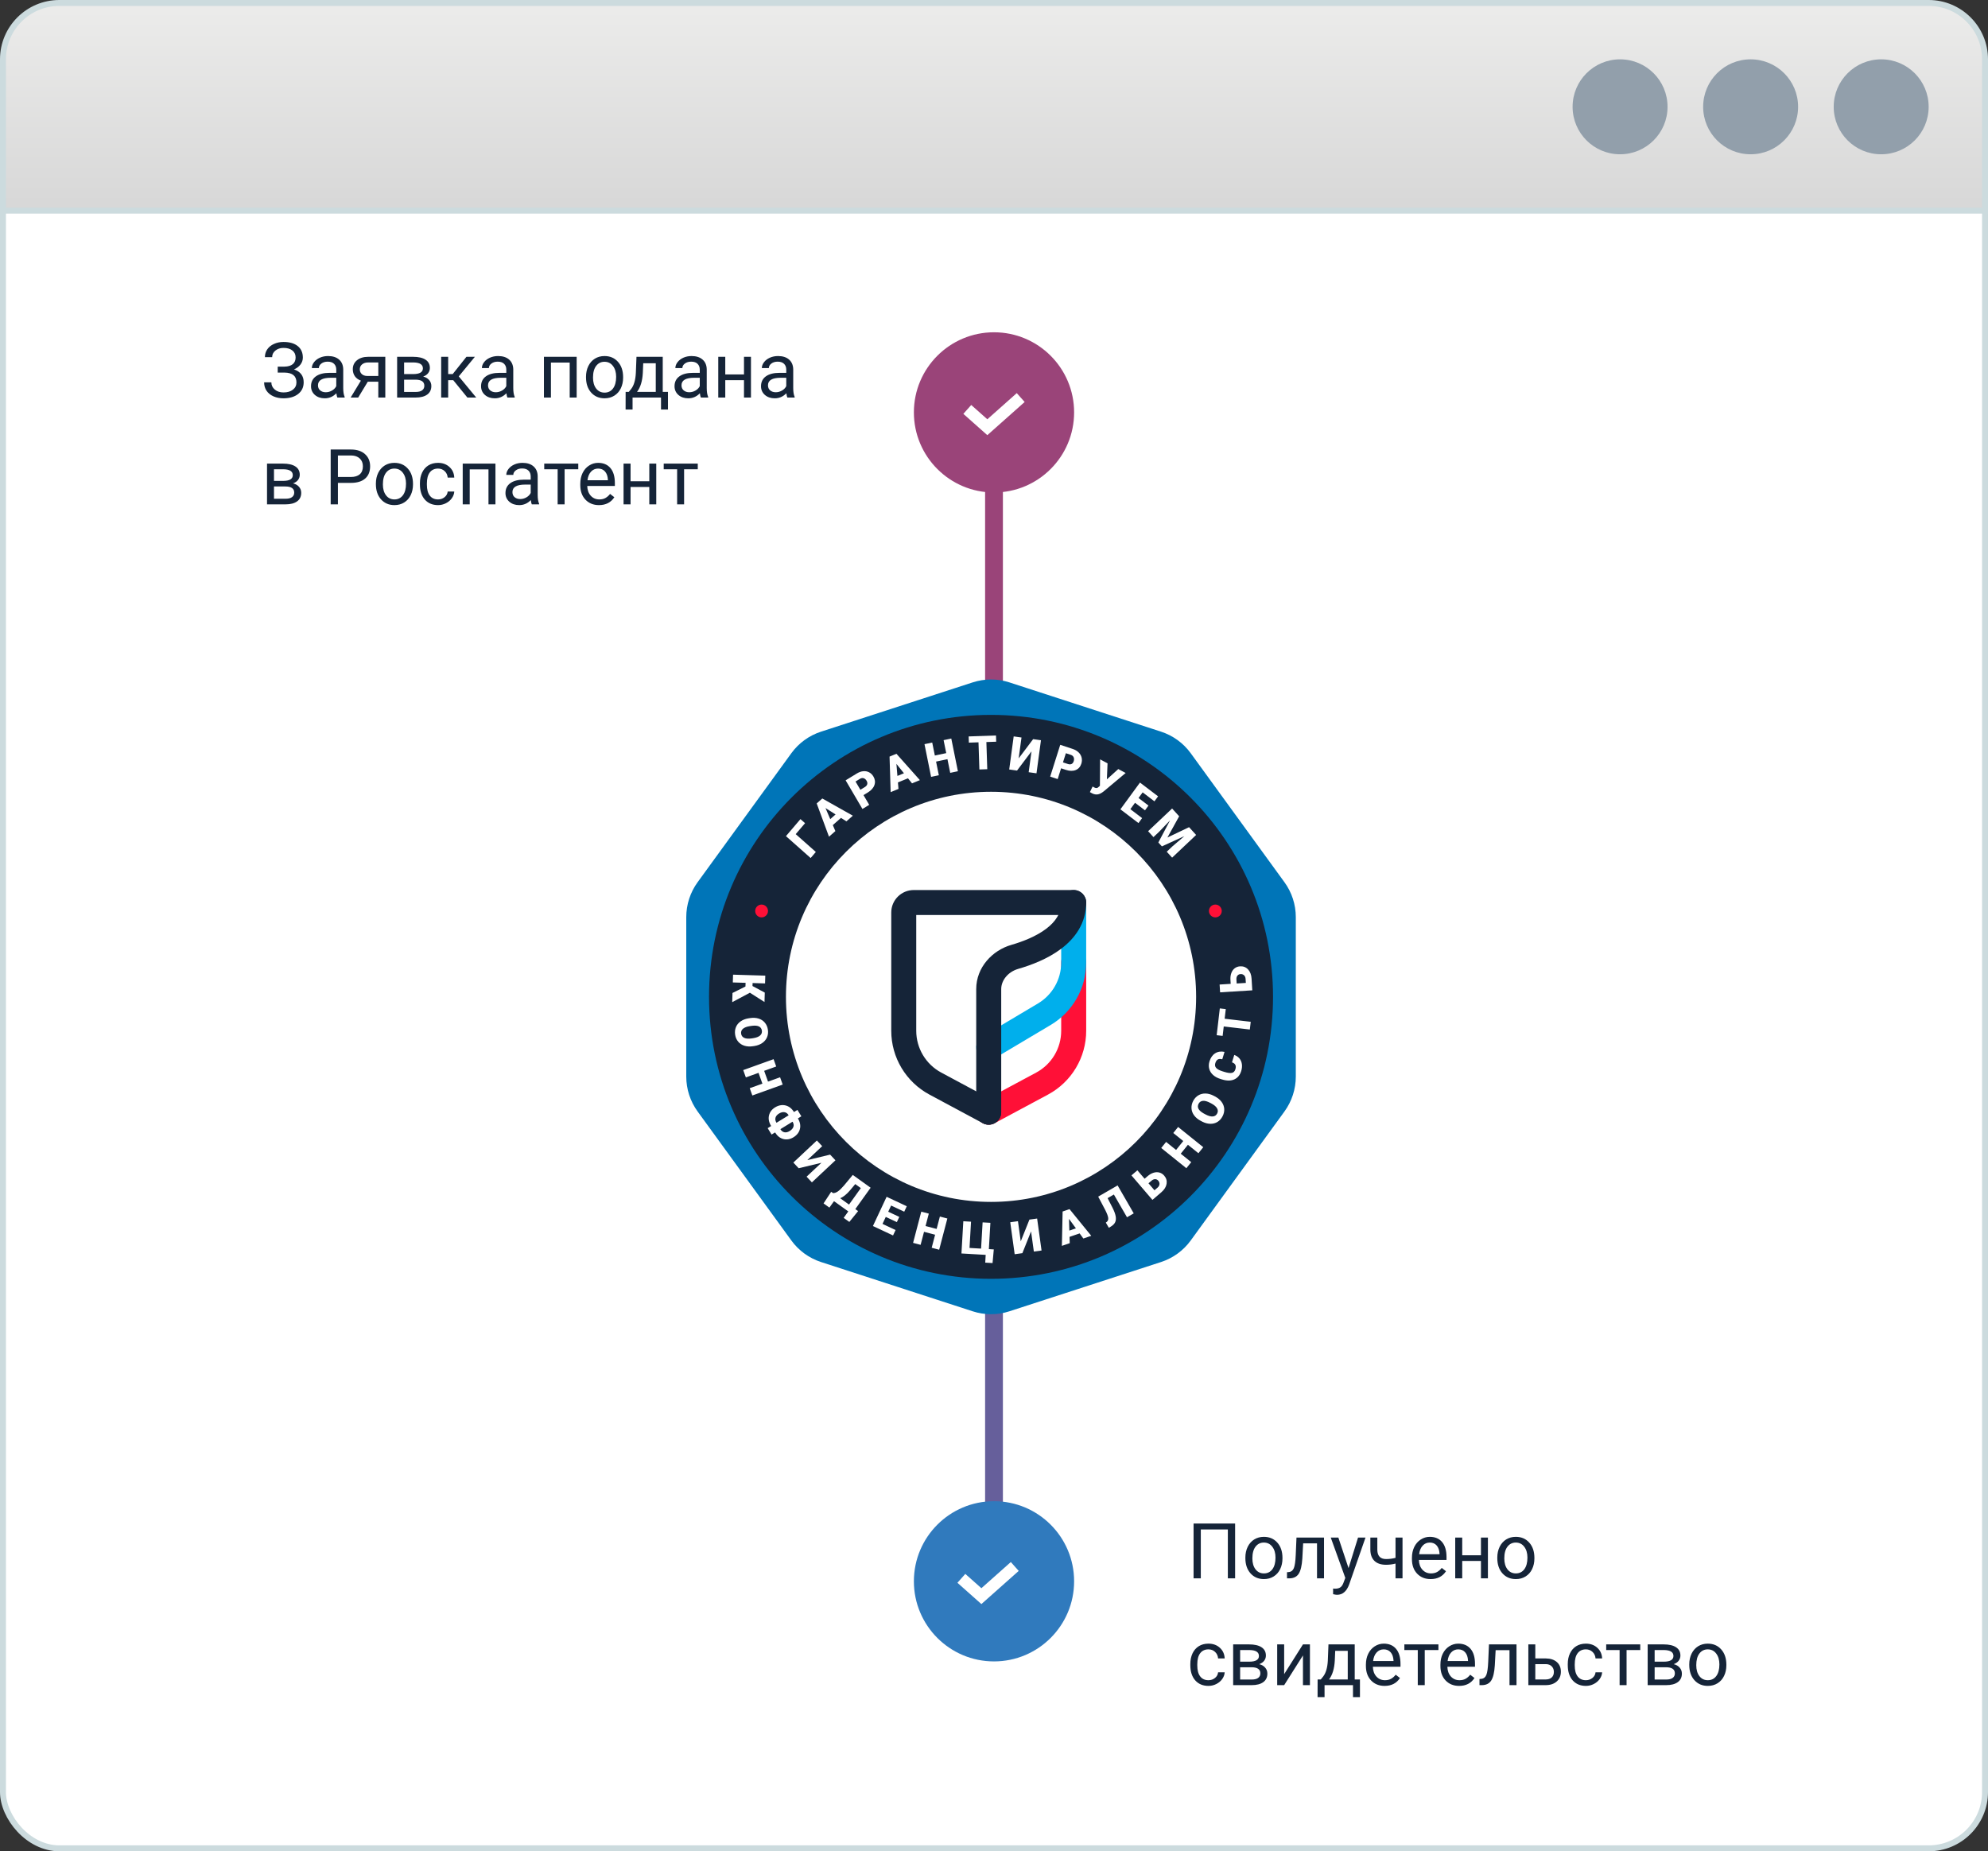<svg width="335" height="312" viewBox="0 0 335 312" fill="none" xmlns="http://www.w3.org/2000/svg">
<rect x="0" y="0" width="335" height="312" fill="#333333" stroke="none"/>
<rect x="0.5" y="3.5" width="334" height="308" rx="9.5" fill="white" stroke="#CCDBDE"/>
<path d="M0.5 10C0.5 4.753 4.753 0.5 10 0.5H325C330.247 0.5 334.5 4.753 334.5 10V35.5H0.5V10Z" fill="url(#paint0_linear)" stroke="#CCDBDE"/>
<circle cx="273" cy="18" r="8" fill="#929FAB"/>
<circle cx="295" cy="18" r="8" fill="#929FAB"/>
<circle cx="317" cy="18" r="8" fill="#929FAB"/>
<path d="M195.273 252H192.93V247.125H188.359V252H186.016V240.625H188.359V245.234H192.93V240.625H195.273V252ZM201.07 252.156C199.831 252.156 198.82 251.776 198.039 251.016C197.263 250.255 196.875 249.242 196.875 247.977V247.758C196.875 246.909 197.039 246.151 197.367 245.484C197.695 244.812 198.159 244.297 198.758 243.938C199.362 243.573 200.049 243.391 200.82 243.391C201.977 243.391 202.885 243.755 203.547 244.484C204.214 245.214 204.547 246.247 204.547 247.586V248.508H199.164C199.237 249.06 199.456 249.503 199.82 249.836C200.19 250.169 200.656 250.336 201.219 250.336C202.089 250.336 202.768 250.021 203.258 249.391L204.367 250.633C204.029 251.112 203.57 251.487 202.992 251.758C202.414 252.023 201.773 252.156 201.07 252.156ZM200.812 245.219C200.365 245.219 200 245.37 199.719 245.672C199.443 245.974 199.266 246.406 199.188 246.969H202.328V246.789C202.318 246.289 202.182 245.904 201.922 245.633C201.661 245.357 201.292 245.219 200.812 245.219ZM212.758 245.359H210.047V252H207.781V245.359H205.117V243.547H212.758V245.359ZM214.484 254.852L213.305 254.234L213.586 253.727C213.935 253.091 214.115 252.458 214.125 251.828V250.078H216.031L216.023 251.641C216.018 252.219 215.872 252.802 215.586 253.391C215.299 253.979 214.932 254.466 214.484 254.852ZM226.227 246.039C226.227 245.742 226.128 245.513 225.93 245.352C225.737 245.185 225.461 245.102 225.102 245.102C224.732 245.102 224.43 245.18 224.195 245.336C223.966 245.487 223.852 245.703 223.852 245.984H221.594C221.594 245.219 221.911 244.596 222.547 244.117C223.182 243.638 223.995 243.398 224.984 243.398C226.073 243.398 226.927 243.612 227.547 244.039C228.172 244.466 228.484 245.073 228.484 245.859C228.484 246.234 228.37 246.581 228.141 246.898C227.917 247.211 227.599 247.461 227.188 247.648C228.151 247.987 228.633 248.641 228.633 249.609C228.633 250.385 228.299 251.005 227.633 251.469C226.971 251.927 226.089 252.156 224.984 252.156C223.958 252.156 223.115 251.917 222.453 251.438C221.792 250.958 221.461 250.312 221.461 249.5H223.719C223.719 249.786 223.846 250.018 224.102 250.195C224.357 250.372 224.69 250.461 225.102 250.461C225.503 250.461 225.815 250.367 226.039 250.18C226.263 249.992 226.375 249.747 226.375 249.445C226.375 249.076 226.268 248.812 226.055 248.656C225.841 248.495 225.521 248.414 225.094 248.414H223.867V246.945H225.172C225.875 246.924 226.227 246.622 226.227 246.039ZM234.906 252C234.802 251.797 234.727 251.544 234.68 251.242C234.133 251.852 233.422 252.156 232.547 252.156C231.719 252.156 231.031 251.917 230.484 251.438C229.943 250.958 229.672 250.354 229.672 249.625C229.672 248.729 230.003 248.042 230.664 247.562C231.331 247.083 232.292 246.841 233.547 246.836H234.586V246.352C234.586 245.961 234.484 245.648 234.281 245.414C234.083 245.18 233.768 245.062 233.336 245.062C232.956 245.062 232.656 245.154 232.438 245.336C232.224 245.518 232.117 245.768 232.117 246.086H229.859C229.859 245.596 230.01 245.143 230.312 244.727C230.615 244.31 231.042 243.984 231.594 243.75C232.146 243.51 232.766 243.391 233.453 243.391C234.495 243.391 235.32 243.654 235.93 244.18C236.544 244.701 236.852 245.435 236.852 246.383V250.047C236.857 250.849 236.969 251.456 237.188 251.867V252H234.906ZM233.039 250.43C233.372 250.43 233.68 250.357 233.961 250.211C234.242 250.06 234.451 249.859 234.586 249.609V248.156H233.742C232.612 248.156 232.01 248.547 231.938 249.328L231.93 249.461C231.93 249.742 232.029 249.974 232.227 250.156C232.424 250.339 232.695 250.43 233.039 250.43ZM241.898 248.883H240.992V252H238.734V243.547H240.992V246.727H241.797L243.641 243.547H246.492L243.727 247.57L246.75 252H243.742L241.898 248.883ZM255.211 247.852C255.211 249.154 254.914 250.198 254.32 250.984C253.732 251.766 252.935 252.156 251.93 252.156C251.076 252.156 250.385 251.859 249.859 251.266V255.25H247.602V243.547H249.695L249.773 244.375C250.32 243.719 251.034 243.391 251.914 243.391C252.956 243.391 253.766 243.776 254.344 244.547C254.922 245.318 255.211 246.38 255.211 247.734V247.852ZM252.953 247.688C252.953 246.901 252.812 246.294 252.531 245.867C252.255 245.44 251.852 245.227 251.32 245.227C250.612 245.227 250.125 245.497 249.859 246.039V249.5C250.135 250.057 250.628 250.336 251.336 250.336C252.414 250.336 252.953 249.453 252.953 247.688ZM259.031 246.023H260.648C261.378 246.023 262.018 246.146 262.57 246.391C263.122 246.635 263.544 246.987 263.836 247.445C264.133 247.898 264.281 248.427 264.281 249.031C264.281 249.922 263.951 250.641 263.289 251.188C262.633 251.729 261.737 252 260.602 252H256.766V243.547H259.031V246.023ZM267.875 252H265.617V243.547H267.875V252ZM259.031 247.836V250.195H260.633C261.081 250.195 261.424 250.091 261.664 249.883C261.904 249.674 262.023 249.391 262.023 249.031C262.023 248.667 261.906 248.378 261.672 248.164C261.438 247.945 261.091 247.836 260.633 247.836H259.031ZM276.883 245.359H274.172V252H271.906V245.359H269.242V243.547H276.883V245.359ZM280.438 246.023H282.055C282.784 246.023 283.424 246.146 283.977 246.391C284.529 246.635 284.951 246.987 285.242 247.445C285.539 247.898 285.688 248.427 285.688 249.031C285.688 249.922 285.357 250.641 284.695 251.188C284.039 251.729 283.143 252 282.008 252H278.172V243.547H280.438V246.023ZM280.438 247.836V250.195H282.039C282.487 250.195 282.831 250.091 283.07 249.883C283.31 249.674 283.43 249.391 283.43 249.031C283.43 248.667 283.312 248.378 283.078 248.164C282.844 247.945 282.497 247.836 282.039 247.836H280.438Z" fill="white"/>
<rect x="169" y="69" width="114" height="3" transform="rotate(90 169 69)" fill="#9A4479"/>
<rect x="169" y="164" width="114" height="3" transform="rotate(90 169 164)" fill="#665F9B"/>
<ellipse cx="167.5" cy="69.5" rx="13.5" ry="13.5" transform="rotate(90 167.5 69.5)" fill="#9A4479"/>
<path d="M163.91 115.004C165.918 114.351 168.082 114.351 170.09 115.004L195.65 123.309C197.659 123.962 199.409 125.233 200.65 126.942L216.447 148.684C217.689 150.393 218.357 152.451 218.357 154.562V181.438C218.357 183.549 217.689 185.607 216.447 187.316L200.65 209.058C199.409 210.767 197.659 212.038 195.65 212.691L170.09 220.996C168.082 221.649 165.918 221.649 163.91 220.996L138.35 212.691C136.341 212.038 134.591 210.767 133.35 209.058L117.553 187.316C116.312 185.607 115.643 183.549 115.643 181.438V154.562C115.643 152.451 116.312 150.393 117.553 148.684L133.35 126.942C134.591 125.233 136.341 123.962 138.35 123.309L163.91 115.004Z" fill="#0075B8"/>
<path d="M167 215.52C193.245 215.52 214.52 194.245 214.52 168C214.52 141.755 193.245 120.48 167 120.48C140.755 120.48 119.48 141.755 119.48 168C119.48 194.245 140.755 215.52 167 215.52Z" fill="#152438"/>
<path d="M167 202.56C186.087 202.56 201.56 187.087 201.56 168C201.56 148.913 186.087 133.44 167 133.44C147.913 133.44 132.44 148.913 132.44 168C132.44 187.087 147.913 202.56 167 202.56Z" fill="white"/>
<path fill-rule="evenodd" clip-rule="evenodd" d="M201.561 140.716L197.516 144.54L196.609 143.542L197.554 142.649L199.575 140.918L195.791 142.641L195.194 141.983L197.166 138.259L195.317 140.186L194.372 141.079L193.469 140.084L197.514 136.26L198.701 137.567L196.723 141.149L200.371 139.406L201.561 140.716ZM192.551 133.537L191.855 134.488L193.531 135.763L192.942 136.568L191.266 135.293L190.478 136.371L192.458 137.877L191.846 138.714L188.801 136.396L192.099 131.886L195.15 134.208L194.536 135.048L192.551 133.537ZM184.984 133.877C184.68 133.923 184.378 133.872 184.078 133.723L183.839 133.596L183.661 133.493L184.119 132.55C184.141 132.574 184.217 132.62 184.347 132.689C184.526 132.785 184.676 132.825 184.8 132.811C184.922 132.797 185.058 132.714 185.206 132.564L185.347 132.43L185.381 127.977L186.633 128.645L186.524 131.343L186.522 131.347L188.442 129.61L189.684 130.273L186.012 133.351C185.631 133.656 185.288 133.832 184.984 133.877ZM181.271 129.776C180.806 129.968 180.254 129.959 179.614 129.748L178.807 129.482L178.232 131.299L176.967 130.882L178.662 125.527L180.756 126.218C181.157 126.35 181.489 126.542 181.75 126.795C182.011 127.047 182.182 127.341 182.263 127.675C182.345 128.009 182.329 128.352 182.218 128.705C182.052 129.228 181.737 129.585 181.271 129.776ZM180.923 127.625C180.839 127.432 180.683 127.297 180.455 127.219L179.612 126.941L179.123 128.485L179.952 128.759C180.197 128.839 180.403 128.838 180.571 128.756C180.74 128.673 180.86 128.518 180.932 128.29C181.011 128.04 181.008 127.818 180.923 127.625ZM173.343 130.142L173.818 126.628L171.38 129.866L170.063 129.681L170.817 124.107L172.134 124.292L171.658 127.81L174.096 124.568L175.414 124.753L174.66 130.327L173.343 130.142ZM166.366 129.635L165.037 129.68L164.887 125.103L163.263 125.159L163.229 124.112L167.836 123.955L167.87 125.002L166.216 125.058L166.366 129.635ZM159.656 127.948L157.738 128.351L158.204 130.653L156.901 130.927L155.787 125.416L157.089 125.142L157.532 127.33L159.45 126.926L159.007 124.738L160.302 124.466L161.416 129.977L160.122 130.249L159.656 127.948ZM153.003 131.168L151.313 131.863L151.403 132.959L150.086 133.501L149.9 127.511L151.059 127.034L155.011 131.476L153.687 132.02L153.003 131.168ZM151.057 128.735L151.224 130.77L152.324 130.318L151.057 128.735ZM146.239 133.557L145.511 134.002L146.472 135.64L145.332 136.336L142.498 131.509L144.387 130.356C144.748 130.135 145.108 130.007 145.467 129.973C145.825 129.939 146.154 130 146.454 130.158C146.754 130.315 146.997 130.553 147.184 130.872C147.46 131.342 147.516 131.82 147.351 132.303C147.186 132.787 146.815 133.205 146.239 133.557ZM146.031 131.585C145.899 131.36 145.733 131.216 145.535 131.154C145.337 131.092 145.134 131.123 144.927 131.246L144.166 131.711L144.984 133.103L145.731 132.647C145.952 132.512 146.088 132.352 146.137 132.169C146.187 131.985 146.152 131.791 146.031 131.585ZM142.634 138.422L141.717 137.841L140.337 139.056L140.77 140.064L139.695 141.011L137.622 135.403L138.568 134.57L143.715 137.47L142.634 138.422ZM139.105 136.18L139.908 138.051L140.805 137.261L139.105 136.18ZM136.604 144.607L132.442 140.915L134.887 138.045L135.662 138.733L134.089 140.579L137.476 143.583L136.604 144.607Z" fill="white"/>
<path fill-rule="evenodd" clip-rule="evenodd" d="M205.6 167.238L205.519 165.925L207.385 165.81L207.344 165.135C207.317 164.705 207.367 164.32 207.493 163.981C207.62 163.641 207.811 163.374 208.067 163.18C208.323 162.986 208.624 162.878 208.969 162.857C209.503 162.824 209.949 162.995 210.306 163.371C210.663 163.747 210.863 164.27 210.904 164.938L211.025 166.903L205.6 167.238ZM209.896 164.982C209.88 164.716 209.793 164.509 209.634 164.363C209.475 164.217 209.278 164.151 209.042 164.166C208.818 164.18 208.643 164.268 208.516 164.43C208.389 164.593 208.334 164.811 208.351 165.084L208.392 165.748L209.938 165.653L209.896 164.982ZM206.558 170.067L206.367 171.688L210.761 172.205L210.608 173.507L206.215 172.991L206.028 174.582L205.023 174.464L205.553 169.949L206.558 170.067ZM206.348 177.276L205.965 178.527C205.645 178.439 205.394 178.449 205.21 178.556C205.026 178.664 204.887 178.872 204.793 179.179C204.697 179.491 204.744 179.755 204.932 179.972C205.121 180.188 205.47 180.379 205.979 180.543L206.347 180.656C206.902 180.826 207.319 180.878 207.6 180.812C207.881 180.745 208.073 180.542 208.177 180.201C208.265 179.913 208.265 179.672 208.176 179.478C208.087 179.284 207.897 179.137 207.604 179.037L207.986 177.791C208.343 177.918 208.633 178.114 208.855 178.378C209.078 178.641 209.215 178.958 209.269 179.327C209.323 179.696 209.286 180.088 209.159 180.503C208.949 181.186 208.562 181.656 207.997 181.912C207.431 182.169 206.743 182.172 205.931 181.923L205.674 181.844C205.165 181.688 204.747 181.463 204.419 181.168C204.092 180.874 203.875 180.528 203.769 180.131C203.663 179.734 203.677 179.316 203.811 178.878C204.004 178.247 204.326 177.79 204.775 177.509C205.225 177.228 205.749 177.15 206.348 177.276ZM204.748 184.79C205.216 185.038 205.585 185.344 205.854 185.709C206.123 186.074 206.27 186.468 206.296 186.891C206.321 187.315 206.226 187.731 206.01 188.141C205.794 188.55 205.508 188.864 205.152 189.082C204.797 189.299 204.397 189.404 203.954 189.396C203.51 189.388 203.059 189.269 202.602 189.038L202.331 188.895C201.86 188.646 201.49 188.34 201.222 187.977C200.953 187.614 200.806 187.219 200.781 186.793C200.755 186.367 200.851 185.948 201.068 185.536C201.283 185.129 201.572 184.817 201.935 184.6C202.297 184.383 202.703 184.281 203.154 184.292C203.606 184.304 204.063 184.431 204.527 184.673L204.748 184.79ZM204.145 185.98L203.923 185.863C203.446 185.61 203.041 185.499 202.71 185.527C202.378 185.556 202.133 185.719 201.976 186.016C201.669 186.598 201.943 187.135 202.797 187.629L203.148 187.819C203.619 188.068 204.022 188.181 204.358 188.159C204.694 188.136 204.943 187.971 205.105 187.662C205.26 187.37 205.255 187.078 205.09 186.788C204.925 186.498 204.61 186.229 204.145 185.98ZM201.946 194.355L200.178 192.931L198.968 194.436L200.737 195.86L199.915 196.881L195.68 193.472L196.501 192.45L198.182 193.804L199.392 192.299L197.711 190.946L198.527 189.93L202.763 193.339L201.946 194.355ZM196.186 198.139C196.535 198.546 196.667 199.005 196.582 199.517C196.498 200.029 196.202 200.503 195.693 200.939L194.2 202.22L190.662 198.091L191.659 197.235L192.877 198.656L193.39 198.216C193.717 197.935 194.054 197.743 194.4 197.639C194.747 197.535 195.075 197.527 195.385 197.614C195.694 197.702 195.961 197.877 196.186 198.139ZM195.187 198.987C195.041 198.817 194.865 198.73 194.658 198.727C194.452 198.723 194.245 198.811 194.038 198.989L193.533 199.422L194.541 200.599L195.051 200.161C195.254 199.987 195.365 199.793 195.386 199.579C195.407 199.364 195.34 199.167 195.187 198.987ZM189.912 205.148L187.701 201.314L186.643 201.924L187.478 203.551C187.761 204.116 187.936 204.595 188.006 204.989C188.075 205.383 188.044 205.718 187.911 205.995C187.779 206.271 187.525 206.52 187.151 206.742L186.846 206.918L186.343 206.044L186.492 205.937C186.7 205.774 186.783 205.54 186.743 205.237C186.703 204.934 186.532 204.483 186.227 203.885L185.058 201.671L188.33 199.781L191.047 204.492L189.912 205.148ZM181.929 207.869L180.23 208.451L180.262 209.514L178.938 209.968L179.062 204.176L180.227 203.777L183.889 208.271L182.558 208.727L181.929 207.869ZM180.138 205.418L180.198 207.392L181.304 207.013L180.138 205.418ZM173.745 207.531L172.281 211.197L170.983 211.376L170.237 205.988L171.536 205.809L172.006 209.209L173.47 205.541L174.767 205.361L175.513 210.749L174.215 210.928L173.745 207.531ZM167.257 212.866L166.023 212.794L166.099 211.485L162.015 211.248L162.33 205.818L163.63 205.893L163.374 210.317L165.323 210.43L165.58 206.007L166.892 206.083L166.634 210.517L167.465 210.565L167.257 212.866ZM157 210.286L157.576 208.09L155.709 207.599L155.133 209.796L153.865 209.463L155.246 204.202L156.514 204.535L155.965 206.623L157.832 207.114L158.38 205.026L159.64 205.357L158.26 210.618L157 210.286ZM150.162 203.171L149.675 204.21L151.541 205.085L151.129 205.964L149.263 205.089L148.712 206.266L150.916 207.3L150.488 208.213L147.098 206.623L149.405 201.698L152.802 203.291L152.373 204.208L150.162 203.171ZM144.602 204.107L143.123 205.934L142.168 205.248L142.946 204.161L140.54 202.435L139.764 203.519L138.778 202.812L140.066 200.854L140.378 201.078C140.62 201.086 140.887 200.993 141.178 200.799C141.468 200.604 141.813 200.273 142.213 199.806L143.704 198.012L146.711 200.169L144.131 203.77L144.602 204.107ZM145.06 200.23L144.119 199.556L143.245 200.602C142.671 201.275 142.117 201.722 141.583 201.942L143.069 203.008L145.06 200.23ZM135.919 198.31L138.42 195.966L134.584 196.885L133.688 195.928L137.654 192.209L138.55 193.166L136.047 195.513L139.885 194.591L140.781 195.548L136.815 199.267L135.919 198.31ZM134.796 190.261C134.655 190.84 134.294 191.308 133.713 191.665C133.429 191.839 133.142 191.95 132.851 191.998C132.561 192.046 132.282 192.036 132.015 191.966C131.445 191.822 130.976 191.449 130.607 190.849L130.022 191.208L129.362 190.132L129.948 189.772C129.574 189.163 129.453 188.572 129.583 187.998C129.713 187.424 130.057 186.967 130.615 186.624C130.91 186.443 131.207 186.327 131.505 186.275C131.803 186.223 132.09 186.232 132.365 186.3C132.947 186.439 133.423 186.81 133.792 187.413L134.378 187.054L135.037 188.13L134.452 188.49C134.821 189.092 134.936 189.683 134.796 190.261ZM132.869 187.923C132.699 187.644 132.471 187.483 132.186 187.437C131.901 187.391 131.592 187.471 131.259 187.675C130.954 187.863 130.762 188.091 130.683 188.361C130.605 188.631 130.659 188.918 130.845 189.222L132.895 187.964L132.869 187.923ZM133.554 189.04L131.505 190.298L131.534 190.346C131.697 190.611 131.915 190.77 132.188 190.823C132.461 190.876 132.755 190.806 133.069 190.613C133.396 190.413 133.605 190.177 133.697 189.906C133.789 189.635 133.742 189.346 133.554 189.04ZM126.337 183.396L128.473 182.628L127.821 180.81L125.685 181.578L125.241 180.344L130.357 178.505L130.8 179.739L128.769 180.469L129.422 182.286L131.453 181.557L131.893 182.783L126.778 184.623L126.337 183.396ZM128.463 175.77C128.094 176.029 127.651 176.2 127.135 176.282L126.888 176.319C126.364 176.4 125.885 176.374 125.452 176.241C125.019 176.109 124.666 175.88 124.393 175.555C124.12 175.23 123.949 174.839 123.879 174.382C123.809 173.924 123.852 173.501 124.008 173.114C124.164 172.728 124.422 172.405 124.783 172.147C125.144 171.889 125.577 171.716 126.082 171.628L126.385 171.582C126.911 171.501 127.39 171.526 127.822 171.658C128.254 171.79 128.607 172.019 128.881 172.346C129.155 172.673 129.328 173.067 129.398 173.527C129.468 173.982 129.422 174.405 129.26 174.795C129.098 175.185 128.833 175.51 128.463 175.77ZM128.384 173.683C128.284 173.033 127.744 172.764 126.764 172.877L126.369 172.933C125.842 173.014 125.451 173.164 125.195 173.382C124.939 173.6 124.837 173.882 124.89 174.226C124.94 174.553 125.118 174.785 125.423 174.919C125.728 175.054 126.142 175.082 126.664 175.005L126.911 174.967C127.445 174.885 127.836 174.734 128.086 174.513C128.335 174.292 128.434 174.015 128.384 173.683ZM126.82 165.673L126.805 166.177L128.874 167.286L128.826 168.873L126.364 167.304L123.388 168.896L123.434 167.347L125.618 166.258L125.637 165.638L123.488 165.573L123.527 164.262L128.96 164.426L128.921 165.737L126.82 165.673Z" fill="white"/>
<path d="M128.336 154.608C128.932 154.608 129.416 154.124 129.416 153.528C129.416 152.932 128.932 152.448 128.336 152.448C127.739 152.448 127.256 152.932 127.256 153.528C127.256 154.124 127.739 154.608 128.336 154.608Z" fill="#FF1037"/>
<path d="M204.8 154.608C205.397 154.608 205.88 154.124 205.88 153.528C205.88 152.932 205.397 152.448 204.8 152.448C204.204 152.448 203.72 152.932 203.72 153.528C203.72 154.124 204.204 154.608 204.8 154.608Z" fill="#FF1037"/>
<path fill-rule="evenodd" clip-rule="evenodd" d="M180.929 160.097C182.092 160.097 183.035 161.039 183.035 162.2V173.722C183.035 178.215 180.563 182.345 176.6 184.471L167.607 189.296C166.582 189.846 165.306 189.462 164.755 188.438C164.205 187.415 164.59 186.14 165.614 185.59L174.608 180.764C177.204 179.372 178.823 176.666 178.823 173.722V162.2C178.823 161.039 179.766 160.097 180.929 160.097Z" fill="#FF1037"/>
<path fill-rule="evenodd" clip-rule="evenodd" d="M180.929 150.842C182.092 150.842 183.034 151.783 183.034 152.945V162.244C183.034 166.543 180.77 170.524 177.074 172.725L167.688 178.312C166.689 178.907 165.397 178.58 164.802 177.582C164.206 176.584 164.533 175.293 165.532 174.698L174.918 169.111C177.34 167.669 178.823 165.06 178.823 162.244V152.945C178.823 151.783 179.766 150.842 180.929 150.842Z" fill="#00AFEC"/>
<path fill-rule="evenodd" clip-rule="evenodd" d="M154.397 154.207H180.929C182.092 154.207 183.034 153.265 183.034 152.104C183.034 150.942 182.092 150 180.929 150H153.976C151.883 150 150.186 151.695 150.186 153.786V173.722C150.186 178.216 152.658 182.345 156.62 184.471L165.614 189.296C166.638 189.846 167.915 189.462 168.465 188.439C169.015 187.415 168.631 186.14 167.606 185.59L158.613 180.765C156.017 179.372 154.397 176.666 154.397 173.722V154.207Z" fill="#152438"/>
<path fill-rule="evenodd" clip-rule="evenodd" d="M180.929 150C182.091 150 183.034 150.942 183.034 152.104C183.034 155.636 181.097 158.18 178.81 159.903C176.557 161.6 173.793 162.649 171.583 163.287C169.85 163.787 168.716 165.235 168.716 166.69V187.443C168.716 188.605 167.773 189.547 166.61 189.547C165.447 189.547 164.504 188.605 164.504 187.443V166.69C164.504 163.025 167.224 160.165 170.415 159.245C172.414 158.668 174.615 157.794 176.274 156.544C177.9 155.319 178.823 153.89 178.823 152.104C178.823 150.942 179.766 150 180.929 150Z" fill="#152438"/>
<ellipse cx="167.5" cy="266.5" rx="13.5" ry="13.5" transform="rotate(90 167.5 266.5)" fill="#307ABD"/>
<path d="M163 69L166.375 72L172 67" stroke="white" stroke-width="2"/>
<path d="M162 266L165.375 269L171 264" stroke="white" stroke-width="2"/>
<path d="M40 275.6L44.875 281L53 272" stroke="white" stroke-width="2"/>
<path d="M49.815 60.24C49.815 59.749 49.635 59.359 49.275 59.072C48.919 58.78 48.418 58.634 47.77 58.634C47.229 58.634 46.774 58.784 46.406 59.084C46.042 59.381 45.86 59.749 45.86 60.189H44.641C44.641 59.698 44.774 59.258 45.041 58.869C45.312 58.479 45.688 58.177 46.171 57.961C46.653 57.741 47.187 57.631 47.77 57.631C48.803 57.631 49.605 57.864 50.176 58.329C50.748 58.79 51.033 59.434 51.033 60.259C51.033 60.686 50.902 61.075 50.64 61.427C50.377 61.778 50.011 62.055 49.541 62.258C50.629 62.622 51.173 63.344 51.173 64.423C51.173 65.252 50.864 65.91 50.246 66.397C49.628 66.884 48.803 67.127 47.77 67.127C47.157 67.127 46.598 67.019 46.095 66.803C45.595 66.583 45.206 66.272 44.927 65.87C44.648 65.468 44.508 64.99 44.508 64.436H45.727C45.727 64.922 45.919 65.329 46.304 65.654C46.689 65.976 47.178 66.137 47.77 66.137C48.435 66.137 48.964 65.982 49.357 65.673C49.755 65.364 49.954 64.956 49.954 64.448C49.954 63.365 49.283 62.813 47.942 62.791H46.799V61.789H47.935C48.553 61.776 49.021 61.636 49.338 61.37C49.656 61.103 49.815 60.726 49.815 60.24ZM56.848 67C56.78 66.865 56.725 66.623 56.683 66.276C56.137 66.843 55.485 67.127 54.727 67.127C54.05 67.127 53.494 66.936 53.058 66.556C52.627 66.171 52.411 65.684 52.411 65.096C52.411 64.38 52.681 63.826 53.223 63.433C53.769 63.035 54.535 62.836 55.521 62.836H56.664V62.296C56.664 61.886 56.541 61.56 56.295 61.319C56.05 61.073 55.688 60.951 55.21 60.951C54.791 60.951 54.44 61.056 54.156 61.268C53.873 61.48 53.731 61.736 53.731 62.036H52.55C52.55 61.693 52.671 61.363 52.912 61.046C53.158 60.724 53.488 60.47 53.902 60.284C54.321 60.098 54.78 60.005 55.28 60.005C56.071 60.005 56.691 60.204 57.14 60.602C57.588 60.995 57.821 61.539 57.838 62.233V65.394C57.838 66.025 57.918 66.526 58.079 66.898V67H56.848ZM54.899 66.105C55.267 66.105 55.616 66.01 55.946 65.819C56.276 65.629 56.516 65.381 56.664 65.077V63.667H55.743C54.304 63.667 53.585 64.088 53.585 64.931C53.585 65.299 53.708 65.587 53.953 65.794C54.199 66.001 54.514 66.105 54.899 66.105ZM64.928 60.132V67H63.748V64.328H61.977L60.358 67H59.088L60.815 64.15C60.375 63.989 60.036 63.742 59.799 63.407C59.567 63.069 59.45 62.675 59.45 62.227C59.45 61.6 59.685 61.097 60.155 60.716C60.624 60.331 61.253 60.136 62.04 60.132H64.928ZM60.631 62.239C60.631 62.574 60.745 62.844 60.974 63.052C61.202 63.255 61.505 63.359 61.881 63.363H63.748V61.084H62.059C61.623 61.084 61.276 61.192 61.018 61.408C60.76 61.619 60.631 61.897 60.631 62.239ZM66.921 67V60.132L69.6 60.132C70.514 60.132 71.215 60.293 71.701 60.614C72.192 60.932 72.438 61.399 72.438 62.017C72.438 62.334 72.342 62.622 72.152 62.88C71.961 63.134 71.68 63.329 71.308 63.464C71.722 63.562 72.055 63.752 72.304 64.036C72.558 64.319 72.685 64.658 72.685 65.051C72.685 65.682 72.452 66.164 71.987 66.499C71.526 66.833 70.872 67 70.025 67H66.921ZM68.096 63.985V66.054H70.038C70.529 66.054 70.895 65.963 71.136 65.781C71.382 65.599 71.504 65.343 71.504 65.013C71.504 64.328 71.001 63.985 69.994 63.985H68.096ZM68.096 63.045H69.613C70.713 63.045 71.263 62.724 71.263 62.081C71.263 61.437 70.743 61.105 69.702 61.084L68.096 61.084V63.045ZM76.379 64.074H75.522V67H74.342V60.132H75.522V63.039H76.29L78.601 60.132H80.023L77.306 63.433L80.251 67H78.76L76.379 64.074ZM85.501 67C85.433 66.865 85.378 66.623 85.336 66.276C84.79 66.843 84.138 67.127 83.381 67.127C82.704 67.127 82.147 66.936 81.711 66.556C81.28 66.171 81.064 65.684 81.064 65.096C81.064 64.38 81.335 63.826 81.876 63.433C82.422 63.035 83.188 62.836 84.174 62.836H85.317V62.296C85.317 61.886 85.194 61.56 84.949 61.319C84.703 61.073 84.341 60.951 83.863 60.951C83.444 60.951 83.093 61.056 82.81 61.268C82.526 61.48 82.384 61.736 82.384 62.036H81.204C81.204 61.693 81.324 61.363 81.565 61.046C81.811 60.724 82.141 60.47 82.556 60.284C82.975 60.098 83.434 60.005 83.933 60.005C84.724 60.005 85.344 60.204 85.793 60.602C86.242 60.995 86.474 61.539 86.491 62.233V65.394C86.491 66.025 86.572 66.526 86.732 66.898V67H85.501ZM83.552 66.105C83.92 66.105 84.269 66.01 84.6 65.819C84.93 65.629 85.169 65.381 85.317 65.077V63.667H84.397C82.958 63.667 82.238 64.088 82.238 64.931C82.238 65.299 82.361 65.587 82.606 65.794C82.852 66.001 83.167 66.105 83.552 66.105ZM97.174 67H96V61.103H92.839V67H91.658V60.132H97.174V67ZM98.749 63.502C98.749 62.83 98.88 62.224 99.142 61.687C99.409 61.15 99.777 60.735 100.247 60.443C100.721 60.151 101.26 60.005 101.865 60.005C102.8 60.005 103.556 60.329 104.131 60.976C104.711 61.623 105.001 62.485 105.001 63.56V63.642C105.001 64.311 104.872 64.912 104.614 65.445C104.36 65.974 103.994 66.386 103.516 66.683C103.042 66.979 102.496 67.127 101.878 67.127C100.947 67.127 100.192 66.803 99.612 66.156C99.036 65.508 98.749 64.651 98.749 63.585V63.502ZM99.929 63.642C99.929 64.404 100.105 65.015 100.456 65.477C100.812 65.938 101.285 66.168 101.878 66.168C102.475 66.168 102.949 65.936 103.3 65.47C103.651 65.001 103.827 64.345 103.827 63.502C103.827 62.749 103.647 62.14 103.287 61.674C102.932 61.205 102.458 60.97 101.865 60.97C101.285 60.97 100.818 61.2 100.462 61.662C100.107 62.123 99.929 62.783 99.929 63.642ZM105.959 66.041L106.366 65.54C106.823 64.948 107.083 64.059 107.146 62.874L107.254 60.132L111.679 60.132V66.041H112.561V69.019H111.387V67H106.594V69.019H105.42L105.426 66.041H105.959ZM107.35 66.041H110.504V61.217H108.391L108.321 62.855C108.249 64.222 107.925 65.284 107.35 66.041ZM118.103 67C118.035 66.865 117.98 66.623 117.938 66.276C117.392 66.843 116.74 67.127 115.982 67.127C115.305 67.127 114.749 66.936 114.313 66.556C113.881 66.171 113.666 65.684 113.666 65.096C113.666 64.38 113.936 63.826 114.478 63.433C115.024 63.035 115.79 62.836 116.776 62.836H117.918V62.296C117.918 61.886 117.796 61.56 117.55 61.319C117.305 61.073 116.943 60.951 116.465 60.951C116.046 60.951 115.695 61.056 115.411 61.268C115.128 61.48 114.986 61.736 114.986 62.036H113.805C113.805 61.693 113.926 61.363 114.167 61.046C114.412 60.724 114.743 60.47 115.157 60.284C115.576 60.098 116.035 60.005 116.535 60.005C117.326 60.005 117.946 60.204 118.395 60.602C118.843 60.995 119.076 61.539 119.093 62.233V65.394C119.093 66.025 119.173 66.526 119.334 66.898V67H118.103ZM116.154 66.105C116.522 66.105 116.871 66.01 117.201 65.819C117.531 65.629 117.77 65.381 117.918 65.077V63.667H116.998C115.559 63.667 114.84 64.088 114.84 64.931C114.84 65.299 114.963 65.587 115.208 65.794C115.453 66.001 115.769 66.105 116.154 66.105ZM126.545 67H125.371V64.067H122.216V67H121.035V60.132H122.216V63.109H125.371V60.132H126.545V67ZM132.677 67C132.609 66.865 132.554 66.623 132.512 66.276C131.966 66.843 131.314 67.127 130.557 67.127C129.88 67.127 129.323 66.936 128.887 66.556C128.456 66.171 128.24 65.684 128.24 65.096C128.24 64.38 128.511 63.826 129.052 63.433C129.598 63.035 130.364 62.836 131.35 62.836H132.493V62.296C132.493 61.886 132.37 61.56 132.125 61.319C131.879 61.073 131.517 60.951 131.039 60.951C130.62 60.951 130.269 61.056 129.985 61.268C129.702 61.48 129.56 61.736 129.56 62.036H128.379C128.379 61.693 128.5 61.363 128.741 61.046C128.987 60.724 129.317 60.47 129.731 60.284C130.15 60.098 130.61 60.005 131.109 60.005C131.9 60.005 132.52 60.204 132.969 60.602C133.417 60.995 133.65 61.539 133.667 62.233V65.394C133.667 66.025 133.747 66.526 133.908 66.898V67H132.677ZM130.728 66.105C131.096 66.105 131.445 66.01 131.775 65.819C132.105 65.629 132.345 65.381 132.493 65.077V63.667H131.572C130.133 63.667 129.414 64.088 129.414 64.931C129.414 65.299 129.537 65.587 129.782 65.794C130.028 66.001 130.343 66.105 130.728 66.105ZM44.997 85V78.132H47.675C48.589 78.132 49.29 78.293 49.776 78.614C50.267 78.932 50.513 79.399 50.513 80.017C50.513 80.335 50.417 80.622 50.227 80.88C50.037 81.134 49.755 81.329 49.383 81.464C49.797 81.562 50.13 81.752 50.379 82.036C50.633 82.319 50.76 82.658 50.76 83.051C50.76 83.682 50.528 84.164 50.062 84.499C49.601 84.833 48.947 85 48.101 85H44.997ZM46.171 81.985V84.054H48.113C48.604 84.054 48.97 83.963 49.211 83.781C49.457 83.599 49.58 83.343 49.58 83.013C49.58 82.328 49.076 81.985 48.069 81.985H46.171ZM46.171 81.045H47.688C48.788 81.045 49.338 80.724 49.338 80.081C49.338 79.437 48.818 79.105 47.777 79.084H46.171V81.045ZM56.943 81.382L56.943 85H55.724L55.724 75.758H59.133C60.144 75.758 60.935 76.016 61.507 76.532C62.082 77.049 62.37 77.732 62.37 78.582C62.37 79.48 62.089 80.171 61.526 80.658C60.967 81.141 60.165 81.382 59.12 81.382H56.943ZM56.943 80.385H59.133C59.785 80.385 60.284 80.233 60.631 79.928C60.978 79.619 61.151 79.175 61.151 78.595C61.151 78.045 60.978 77.605 60.631 77.275C60.284 76.945 59.808 76.773 59.203 76.761H56.943V80.385ZM63.341 81.502C63.341 80.83 63.472 80.224 63.735 79.687C64.001 79.15 64.37 78.735 64.839 78.443C65.313 78.151 65.853 78.005 66.458 78.005C67.393 78.005 68.149 78.329 68.724 78.976C69.304 79.624 69.594 80.485 69.594 81.56V81.642C69.594 82.311 69.465 82.912 69.207 83.445C68.953 83.974 68.587 84.386 68.108 84.683C67.634 84.979 67.088 85.127 66.471 85.127C65.54 85.127 64.784 84.803 64.205 84.156C63.629 83.508 63.341 82.651 63.341 81.585V81.502ZM64.522 81.642C64.522 82.404 64.698 83.015 65.049 83.477C65.404 83.938 65.878 84.168 66.471 84.168C67.067 84.168 67.541 83.936 67.893 83.47C68.244 83.001 68.419 82.345 68.419 81.502C68.419 80.749 68.24 80.14 67.88 79.674C67.524 79.205 67.05 78.97 66.458 78.97C65.878 78.97 65.411 79.2 65.055 79.662C64.7 80.123 64.522 80.783 64.522 81.642ZM73.821 84.168C74.24 84.168 74.606 84.041 74.919 83.788C75.233 83.534 75.406 83.216 75.44 82.835H76.551C76.53 83.229 76.394 83.603 76.144 83.959C75.895 84.314 75.561 84.598 75.142 84.81C74.727 85.021 74.287 85.127 73.821 85.127C72.886 85.127 72.141 84.816 71.587 84.194C71.037 83.567 70.762 82.713 70.762 81.629V81.433C70.762 80.764 70.884 80.169 71.13 79.649C71.375 79.128 71.727 78.724 72.184 78.436C72.645 78.149 73.189 78.005 73.815 78.005C74.585 78.005 75.224 78.236 75.732 78.697C76.244 79.158 76.517 79.757 76.551 80.493H75.44C75.406 80.049 75.237 79.685 74.932 79.401C74.632 79.114 74.259 78.97 73.815 78.97C73.218 78.97 72.755 79.186 72.425 79.617C72.099 80.045 71.936 80.665 71.936 81.477V81.699C71.936 82.491 72.099 83.1 72.425 83.527C72.751 83.955 73.216 84.168 73.821 84.168ZM83.489 85H82.314V79.103H79.153V85H77.973V78.132H83.489V85ZM89.614 85C89.546 84.865 89.492 84.623 89.449 84.276C88.903 84.843 88.252 85.127 87.494 85.127C86.817 85.127 86.261 84.936 85.825 84.556C85.393 84.171 85.177 83.684 85.177 83.096C85.177 82.38 85.448 81.826 85.99 81.433C86.536 81.035 87.302 80.836 88.288 80.836H89.43V80.296C89.43 79.886 89.308 79.56 89.062 79.319C88.817 79.073 88.455 78.951 87.977 78.951C87.558 78.951 87.206 79.056 86.923 79.268C86.639 79.48 86.498 79.736 86.498 80.036H85.317C85.317 79.693 85.438 79.363 85.679 79.046C85.924 78.724 86.254 78.47 86.669 78.284C87.088 78.098 87.547 78.005 88.046 78.005C88.838 78.005 89.458 78.204 89.906 78.602C90.355 78.995 90.588 79.539 90.605 80.233V83.394C90.605 84.025 90.685 84.526 90.846 84.898V85H89.614ZM87.665 84.105C88.034 84.105 88.383 84.01 88.713 83.819C89.043 83.629 89.282 83.381 89.43 83.077V81.668H88.51C87.071 81.668 86.352 82.088 86.352 82.931C86.352 83.299 86.474 83.587 86.72 83.794C86.965 84.001 87.28 84.105 87.665 84.105ZM97.447 79.084H95.143V85H93.969V79.084H91.709V78.132H97.447V79.084ZM100.932 85.127C100.001 85.127 99.244 84.822 98.66 84.213C98.076 83.599 97.784 82.78 97.784 81.756V81.54C97.784 80.859 97.913 80.252 98.171 79.719C98.433 79.181 98.797 78.762 99.263 78.462C99.732 78.157 100.24 78.005 100.786 78.005C101.679 78.005 102.373 78.299 102.868 78.887C103.363 79.475 103.611 80.317 103.611 81.414V81.902L98.958 81.902C98.975 82.579 99.172 83.127 99.548 83.546C99.929 83.961 100.412 84.168 100.996 84.168C101.41 84.168 101.762 84.084 102.049 83.915C102.337 83.745 102.589 83.521 102.805 83.242L103.522 83.8C102.946 84.685 102.083 85.127 100.932 85.127ZM100.786 78.97C100.312 78.97 99.914 79.143 99.593 79.49C99.271 79.833 99.072 80.315 98.996 80.938L102.437 80.938V80.849C102.403 80.252 102.242 79.791 101.954 79.465C101.666 79.135 101.277 78.97 100.786 78.97ZM110.587 85H109.413V82.067H106.258V85H105.077V78.132H106.258V81.109H109.413V78.132H110.587V85ZM117.582 79.084H115.278V85H114.104V79.084H111.844V78.132H117.582V79.084Z" fill="#152438"/>
<path d="M208.131 266H206.906V257.761H202.349V266H201.13V256.758H208.131V266ZM209.858 262.502C209.858 261.83 209.989 261.224 210.251 260.687C210.518 260.15 210.886 259.735 211.356 259.443C211.83 259.151 212.369 259.005 212.975 259.005C213.91 259.005 214.665 259.329 215.241 259.976C215.82 260.624 216.11 261.485 216.11 262.56V262.642C216.11 263.311 215.981 263.912 215.723 264.445C215.469 264.974 215.103 265.386 214.625 265.683C214.151 265.979 213.605 266.127 212.987 266.127C212.056 266.127 211.301 265.803 210.721 265.156C210.146 264.508 209.858 263.651 209.858 262.585V262.502ZM211.039 262.642C211.039 263.404 211.214 264.015 211.565 264.477C211.921 264.938 212.395 265.168 212.987 265.168C213.584 265.168 214.058 264.936 214.409 264.47C214.76 264 214.936 263.345 214.936 262.502C214.936 261.749 214.756 261.14 214.396 260.674C214.041 260.205 213.567 259.97 212.975 259.97C212.395 259.97 211.927 260.2 211.572 260.662C211.216 261.123 211.039 261.783 211.039 262.642ZM223.112 259.132V266H221.931V260.103H219.595L219.456 262.674C219.379 263.854 219.181 264.699 218.859 265.207C218.542 265.714 218.036 265.979 217.342 266H216.872V264.965L217.208 264.94C217.589 264.898 217.862 264.678 218.027 264.28C218.192 263.882 218.298 263.146 218.345 262.071L218.472 259.132H223.112ZM227.244 264.28L228.844 259.132H230.101L227.339 267.06C226.912 268.203 226.233 268.774 225.302 268.774L225.08 268.755L224.642 268.672V267.72L224.959 267.746C225.357 267.746 225.666 267.665 225.886 267.504C226.11 267.344 226.294 267.049 226.438 266.622L226.698 265.924L224.248 259.132H225.53L227.244 264.28ZM236.34 266H235.16V263.512C234.643 263.647 234.114 263.715 233.573 263.715C232.714 263.715 232.058 263.495 231.605 263.055C231.156 262.615 230.928 261.988 230.919 261.176V259.125H232.094V261.214C232.115 262.238 232.608 262.75 233.573 262.75C234.114 262.75 234.643 262.682 235.16 262.547V259.132H236.34V266ZM241.076 266.127C240.145 266.127 239.387 265.822 238.803 265.213C238.219 264.599 237.927 263.78 237.927 262.756V262.541C237.927 261.859 238.056 261.252 238.314 260.719C238.577 260.181 238.941 259.762 239.406 259.462C239.876 259.157 240.384 259.005 240.93 259.005C241.823 259.005 242.517 259.299 243.012 259.887C243.507 260.475 243.754 261.318 243.754 262.414V262.902H239.102C239.118 263.579 239.315 264.127 239.692 264.546C240.073 264.961 240.555 265.168 241.139 265.168C241.554 265.168 241.905 265.084 242.193 264.915C242.481 264.745 242.732 264.521 242.948 264.242L243.666 264.8C243.09 265.685 242.227 266.127 241.076 266.127ZM240.93 259.97C240.456 259.97 240.058 260.143 239.736 260.49C239.415 260.833 239.216 261.315 239.14 261.938H242.58V261.849C242.546 261.252 242.385 260.791 242.098 260.465C241.81 260.135 241.421 259.97 240.93 259.97ZM250.73 266H249.556V263.067H246.401V266H245.221V259.132H246.401V262.109H249.556V259.132H250.73V266ZM252.311 262.502C252.311 261.83 252.442 261.224 252.705 260.687C252.971 260.15 253.339 259.735 253.809 259.443C254.283 259.151 254.823 259.005 255.428 259.005C256.363 259.005 257.118 259.329 257.694 259.976C258.274 260.624 258.563 261.485 258.563 262.56V262.642C258.563 263.311 258.434 263.912 258.176 264.445C257.922 264.974 257.556 265.386 257.078 265.683C256.604 265.979 256.058 266.127 255.44 266.127C254.509 266.127 253.754 265.803 253.174 265.156C252.599 264.508 252.311 263.651 252.311 262.585V262.502ZM253.492 262.642C253.492 263.404 253.667 264.015 254.019 264.477C254.374 264.938 254.848 265.168 255.44 265.168C256.037 265.168 256.511 264.936 256.862 264.47C257.214 264 257.389 263.345 257.389 262.502C257.389 261.749 257.209 261.14 256.85 260.674C256.494 260.205 256.02 259.97 255.428 259.97C254.848 259.97 254.38 260.2 254.025 260.662C253.669 261.123 253.492 261.783 253.492 262.642ZM203.644 283.168C204.062 283.168 204.429 283.042 204.742 282.788C205.055 282.534 205.228 282.216 205.262 281.835H206.373C206.352 282.229 206.216 282.604 205.967 282.959C205.717 283.314 205.383 283.598 204.964 283.81C204.549 284.021 204.109 284.127 203.644 284.127C202.708 284.127 201.964 283.816 201.409 283.194C200.859 282.568 200.584 281.713 200.584 280.629V280.433C200.584 279.764 200.707 279.169 200.952 278.649C201.198 278.128 201.549 277.724 202.006 277.437C202.467 277.149 203.011 277.005 203.637 277.005C204.407 277.005 205.046 277.236 205.554 277.697C206.066 278.158 206.339 278.757 206.373 279.493H205.262C205.228 279.049 205.059 278.685 204.754 278.401C204.454 278.114 204.082 277.97 203.637 277.97C203.041 277.97 202.577 278.186 202.247 278.617C201.921 279.045 201.758 279.665 201.758 280.477V280.699C201.758 281.491 201.921 282.1 202.247 282.527C202.573 282.955 203.038 283.168 203.644 283.168ZM207.801 284V277.132H210.48C211.394 277.132 212.094 277.293 212.581 277.614C213.072 277.932 213.317 278.399 213.317 279.017C213.317 279.334 213.222 279.622 213.032 279.88C212.841 280.134 212.56 280.329 212.188 280.464C212.602 280.562 212.934 280.752 213.184 281.036C213.438 281.319 213.565 281.658 213.565 282.051C213.565 282.682 213.332 283.164 212.867 283.499C212.405 283.833 211.752 284 210.905 284H207.801ZM208.976 280.985V283.054H210.918C211.409 283.054 211.775 282.963 212.016 282.781C212.262 282.599 212.384 282.343 212.384 282.013C212.384 281.328 211.881 280.985 210.874 280.985H208.976ZM208.976 280.045H210.493C211.593 280.045 212.143 279.724 212.143 279.081C212.143 278.437 211.623 278.105 210.582 278.084H208.976V280.045ZM219.563 277.132H220.738V284H219.563V278.992L216.396 284H215.222V277.132H216.396V282.146L219.563 277.132ZM222.566 283.042L222.972 282.54C223.429 281.948 223.689 281.059 223.753 279.874L223.861 277.132H228.285V283.042H229.167V286.019H227.993V284H223.201V286.019H222.026L222.033 283.042H222.566ZM223.956 283.042H227.111V278.217H224.997L224.927 279.855C224.855 281.222 224.532 282.284 223.956 283.042ZM233.319 284.127C232.388 284.127 231.63 283.822 231.046 283.213C230.462 282.599 230.17 281.78 230.17 280.756V280.541C230.17 279.859 230.299 279.252 230.558 278.719C230.82 278.181 231.184 277.762 231.649 277.462C232.119 277.157 232.627 277.005 233.173 277.005C234.066 277.005 234.76 277.299 235.255 277.887C235.75 278.475 235.998 279.318 235.998 280.414V280.902H231.345C231.362 281.579 231.558 282.127 231.935 282.546C232.316 282.961 232.798 283.168 233.382 283.168C233.797 283.168 234.148 283.084 234.436 282.915C234.724 282.745 234.976 282.521 235.191 282.242L235.909 282.8C235.333 283.685 234.47 284.127 233.319 284.127ZM233.173 277.97C232.699 277.97 232.301 278.143 231.979 278.49C231.658 278.833 231.459 279.315 231.383 279.938H234.823V279.849C234.789 279.252 234.629 278.791 234.341 278.465C234.053 278.135 233.664 277.97 233.173 277.97ZM242.39 278.084H240.085V284H238.911V278.084H236.651V277.132H242.39V278.084ZM245.875 284.127C244.944 284.127 244.186 283.822 243.602 283.213C243.018 282.599 242.726 281.78 242.726 280.756V280.541C242.726 279.859 242.855 279.252 243.113 278.719C243.376 278.181 243.74 277.762 244.205 277.462C244.675 277.157 245.183 277.005 245.729 277.005C246.621 277.005 247.315 277.299 247.811 277.887C248.306 278.475 248.553 279.318 248.553 280.414V280.902H243.9C243.917 281.579 244.114 282.127 244.491 282.546C244.872 282.961 245.354 283.168 245.938 283.168C246.353 283.168 246.704 283.084 246.992 282.915C247.279 282.745 247.531 282.521 247.747 282.242L248.464 282.8C247.889 283.685 247.026 284.127 245.875 284.127ZM245.729 277.97C245.255 277.97 244.857 278.143 244.535 278.49C244.214 278.833 244.015 279.315 243.938 279.938H247.379V279.849C247.345 279.252 247.184 278.791 246.896 278.465C246.609 278.135 246.219 277.97 245.729 277.97ZM255.548 277.132V284H254.368V278.103H252.032L251.892 280.674C251.816 281.854 251.617 282.699 251.295 283.207C250.978 283.714 250.472 283.979 249.778 284H249.309V282.965L249.645 282.94C250.026 282.898 250.299 282.678 250.464 282.28C250.629 281.882 250.735 281.146 250.781 280.071L250.908 277.132H255.548ZM258.716 279.5H260.5C261.278 279.508 261.894 279.711 262.347 280.109C262.799 280.507 263.026 281.046 263.026 281.728C263.026 282.413 262.793 282.963 262.328 283.378C261.862 283.793 261.236 284 260.449 284H257.542V277.132H258.716V279.5ZM258.716 280.458V283.042H260.461C260.902 283.042 261.242 282.929 261.483 282.705C261.725 282.477 261.845 282.166 261.845 281.772C261.845 281.391 261.727 281.08 261.49 280.839C261.257 280.593 260.929 280.466 260.506 280.458H258.716ZM267.247 283.168C267.666 283.168 268.032 283.042 268.345 282.788C268.658 282.534 268.832 282.216 268.866 281.835H269.977C269.955 282.229 269.82 282.604 269.57 282.959C269.321 283.314 268.986 283.598 268.567 283.81C268.153 284.021 267.713 284.127 267.247 284.127C266.312 284.127 265.567 283.816 265.013 283.194C264.463 282.568 264.188 281.713 264.188 280.629V280.433C264.188 279.764 264.31 279.169 264.556 278.649C264.801 278.128 265.152 277.724 265.609 277.437C266.071 277.149 266.614 277.005 267.241 277.005C268.011 277.005 268.65 277.236 269.158 277.697C269.67 278.158 269.943 278.757 269.977 279.493H268.866C268.832 279.049 268.663 278.685 268.358 278.401C268.057 278.114 267.685 277.97 267.241 277.97C266.644 277.97 266.181 278.186 265.851 278.617C265.525 279.045 265.362 279.665 265.362 280.477V280.699C265.362 281.491 265.525 282.1 265.851 282.527C266.176 282.955 266.642 283.168 267.247 283.168ZM276.4 278.084H274.096V284H272.922V278.084H270.662V277.132H276.4V278.084ZM277.651 284V277.132H280.33C281.244 277.132 281.944 277.293 282.431 277.614C282.922 277.932 283.167 278.399 283.167 279.017C283.167 279.334 283.072 279.622 282.881 279.88C282.691 280.134 282.41 280.329 282.037 280.464C282.452 280.562 282.784 280.752 283.034 281.036C283.288 281.319 283.415 281.658 283.415 282.051C283.415 282.682 283.182 283.164 282.716 283.499C282.255 283.833 281.601 284 280.755 284H277.651ZM278.825 280.985V283.054H280.768C281.258 283.054 281.625 282.963 281.866 282.781C282.111 282.599 282.234 282.343 282.234 282.013C282.234 281.328 281.73 280.985 280.723 280.985H278.825ZM278.825 280.045H280.342C281.443 280.045 281.993 279.724 281.993 279.081C281.993 278.437 281.472 278.105 280.431 278.084H278.825V280.045ZM284.659 280.502C284.659 279.83 284.79 279.224 285.052 278.687C285.319 278.15 285.687 277.735 286.157 277.443C286.631 277.151 287.17 277.005 287.775 277.005C288.711 277.005 289.466 277.329 290.042 277.976C290.621 278.624 290.911 279.485 290.911 280.56V280.642C290.911 281.311 290.782 281.912 290.524 282.445C290.27 282.974 289.904 283.386 289.426 283.683C288.952 283.979 288.406 284.127 287.788 284.127C286.857 284.127 286.102 283.803 285.522 283.156C284.946 282.508 284.659 281.651 284.659 280.585V280.502ZM285.839 280.642C285.839 281.404 286.015 282.015 286.366 282.477C286.722 282.938 287.196 283.168 287.788 283.168C288.385 283.168 288.859 282.936 289.21 282.47C289.561 282 289.737 281.345 289.737 280.502C289.737 279.749 289.557 279.14 289.197 278.674C288.842 278.205 288.368 277.97 287.775 277.97C287.196 277.97 286.728 278.2 286.373 278.662C286.017 279.123 285.839 279.783 285.839 280.642Z" fill="#152438"/>
<defs>
<linearGradient id="paint0_linear" x1="167.5" y1="0" x2="167.5" y2="36" gradientUnits="userSpaceOnUse">
<stop stop-color="#ECECEB"/>
<stop offset="1" stop-color="#D7D7D7"/>
</linearGradient>
</defs>
</svg>
